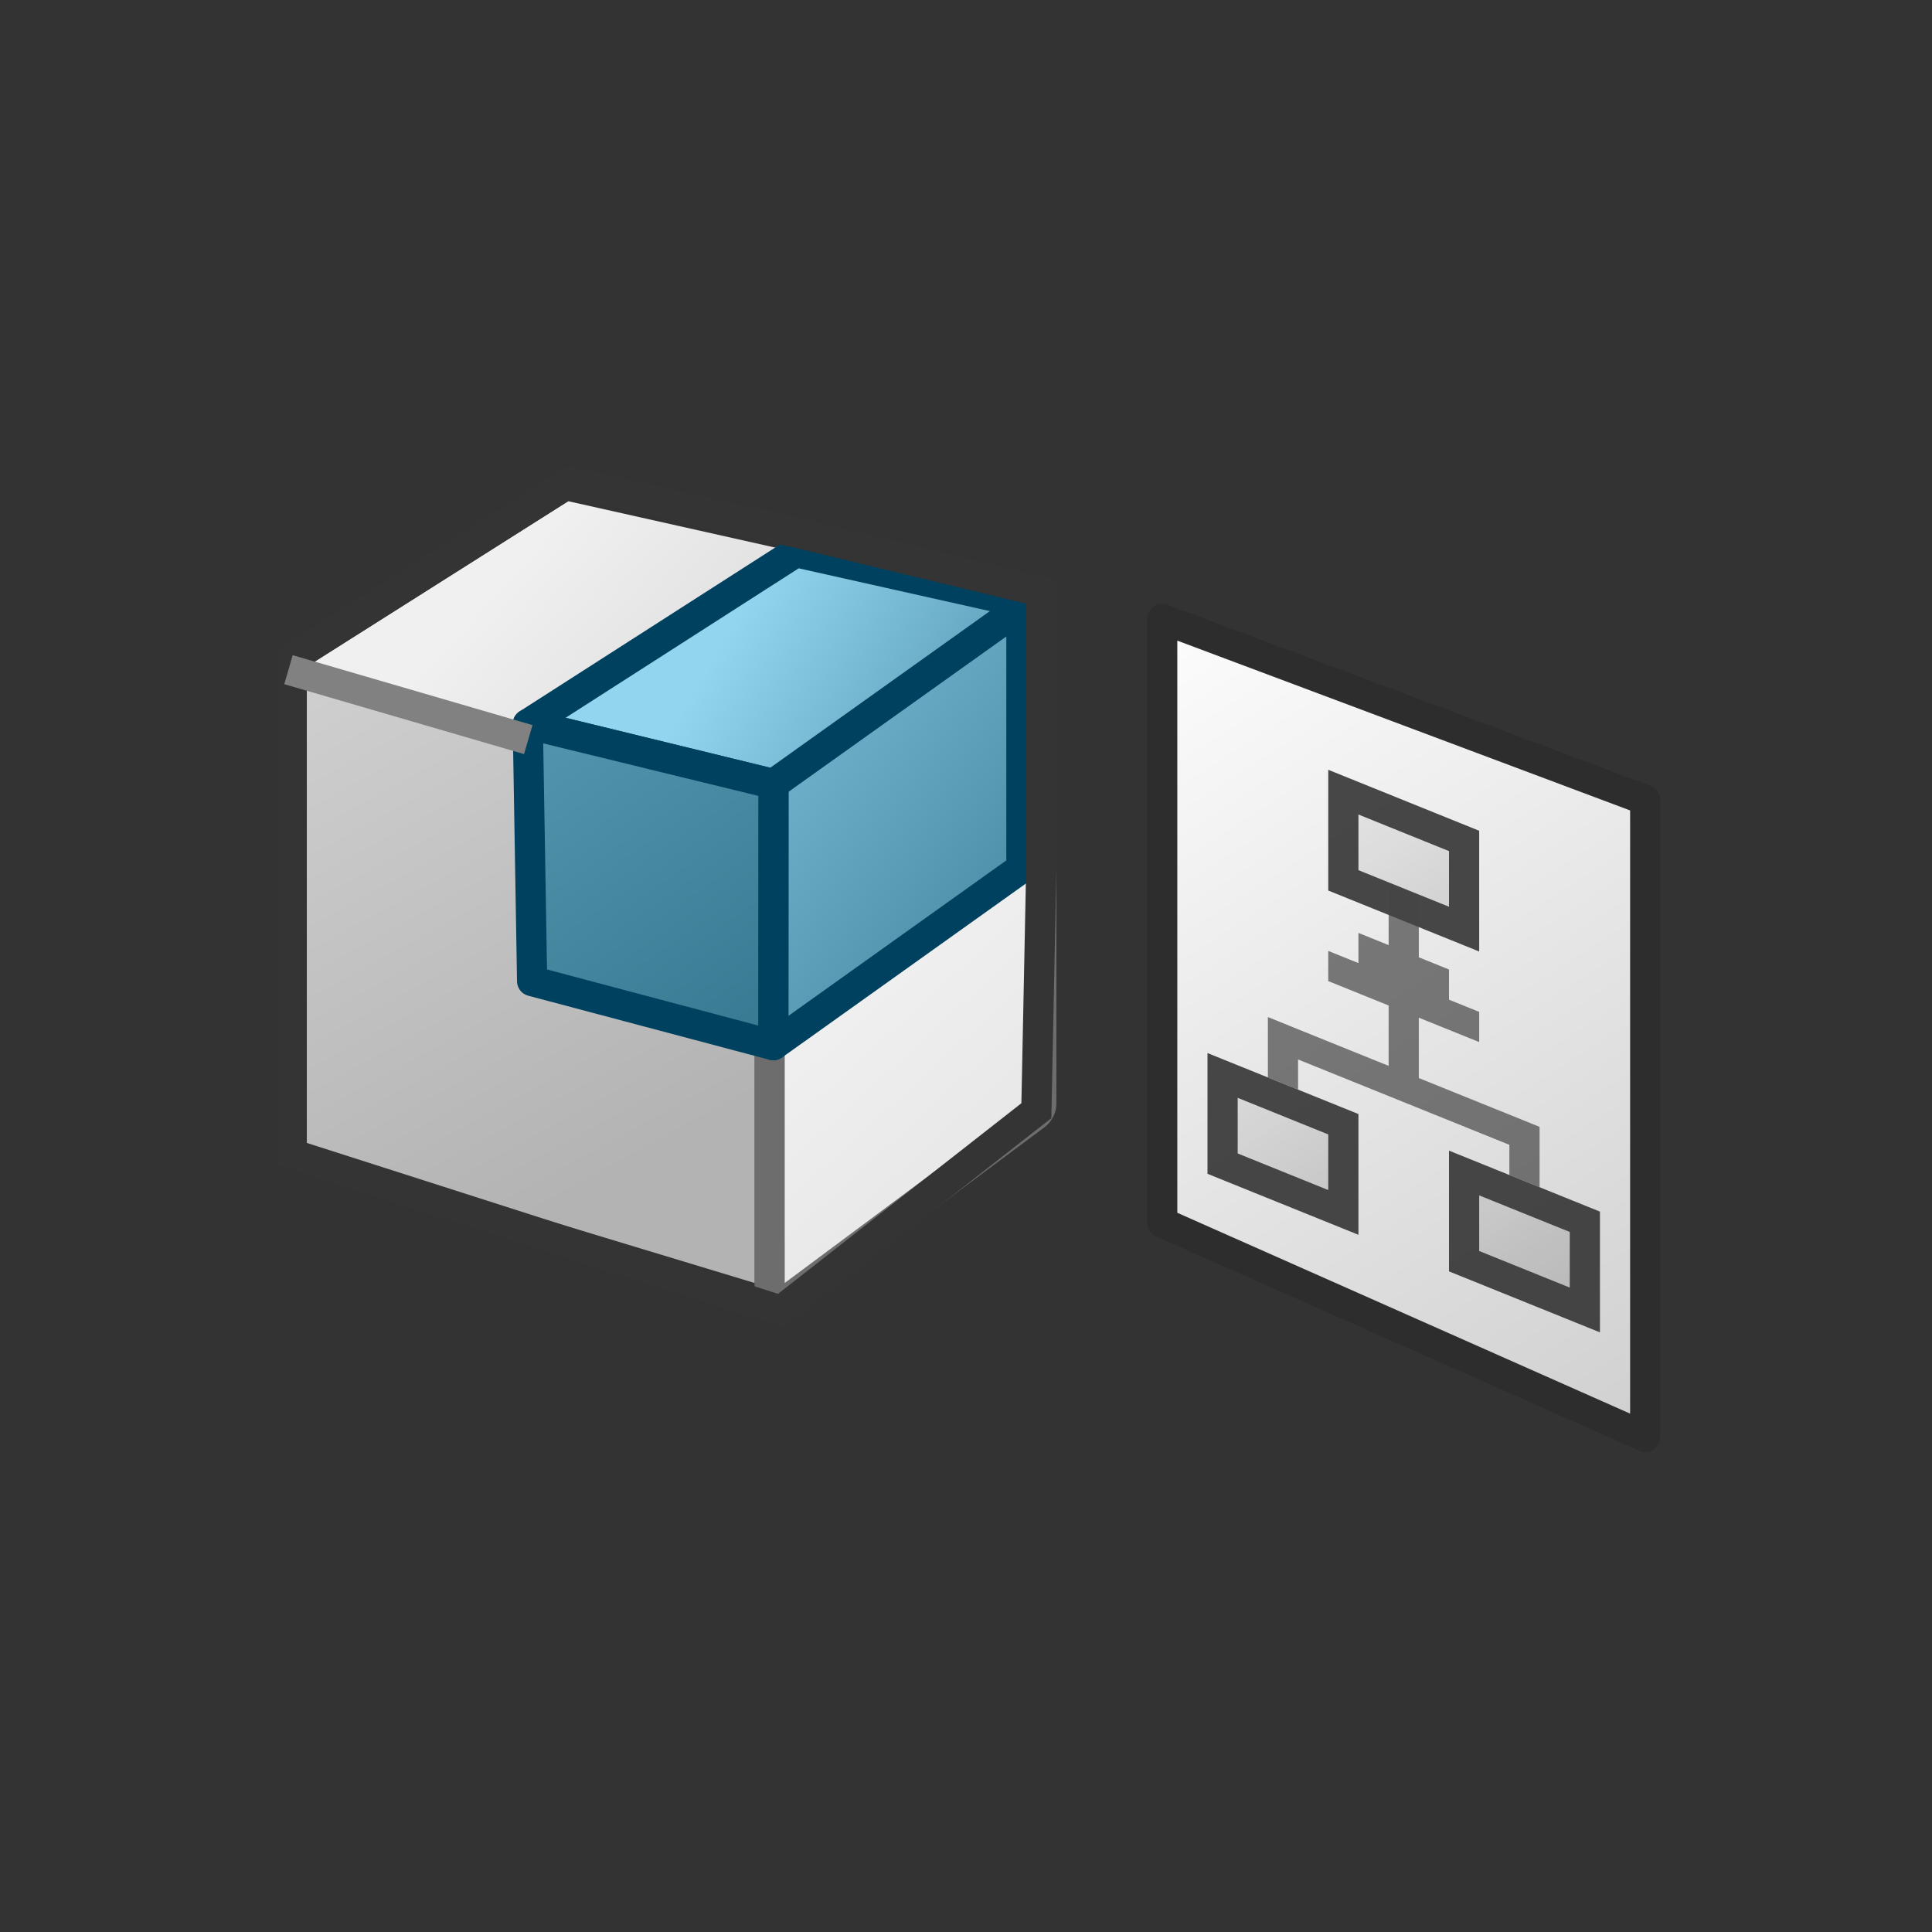 <svg xmlns="http://www.w3.org/2000/svg" xmlns:xlink="http://www.w3.org/1999/xlink" width="64" height="64" viewBox="0 0 64 64">
  <rect x="0" y="0" width="64" height="64" fill="#333333" stroke="none"/>
  <defs>
    <linearGradient id="a" x1="37.344" y1="19.282" x2="61.514" y2="56.815" gradientUnits="userSpaceOnUse">
      <stop offset="0" stop-color="#fff"/>
      <stop offset="1" stop-color="#bfbfbf"/>
    </linearGradient>
    <linearGradient id="b" x1="42.899" y1="215.19" x2="52.163" y2="224.008" gradientTransform="matrix(1, 0.404, 0, 1, 0, -208.894)" gradientUnits="userSpaceOnUse">
      <stop offset="0" stop-color="#f0f0f0"/>
      <stop offset="1" stop-color="#b3b3b3"/>
    </linearGradient>
    <linearGradient id="c" x1="37.351" y1="224.717" x2="46.616" y2="233.536" xlink:href="#b"/>
    <linearGradient id="d" x1="43.108" y1="222.582" x2="52.372" y2="231.4" xlink:href="#b"/>
    <linearGradient id="e" x1="16.818" y1="18.988" x2="37.689" y2="38.08" gradientTransform="matrix(1, 0, 0, 1, 0, 0)" xlink:href="#b"/>
    <linearGradient id="f" x1="27.553" y1="32.901" x2="64.793" y2="73.73" gradientTransform="matrix(1, 0, 0, 1, 0, 0)" xlink:href="#b"/>
    <linearGradient id="g" x1="-0.898" y1="2.621" x2="19.26" y2="39.513" gradientTransform="matrix(1, 0, 0, 1, 0, 0)" xlink:href="#b"/>
    <linearGradient id="h" x1="18.708" y1="18.662" x2="44.11" y2="38.087" gradientUnits="userSpaceOnUse">
      <stop offset="0" stop-color="#92d5ee"/>
      <stop offset="0.482" stop-color="#599bb4"/>
      <stop offset="1" stop-color="#185971"/>
    </linearGradient>
    <linearGradient id="i" x1="24.06" y1="21.017" x2="41.183" y2="30.965" xlink:href="#h"/>
    <linearGradient id="j" x1="0.309" y1="-1.478" x2="33.631" y2="46.538" xlink:href="#h"/>
  </defs>
  <title>I_DELPRD_AP</title>
  <g>
    <g>
      <polygon points="38.5 40.5 54.5 47.597 54.5 26.5 38.5 20.5 38.5 40.5" stroke="#2d2d2d" stroke-linecap="round" stroke-linejoin="round" fill="url(#a)"/>
      <g opacity="0.9">
        <g>
          <polygon points="44.5 29.163 44.5 26.241 48.5 27.856 48.5 30.778 44.5 29.163" fill="url(#b)"/>
          <path d="M45,26.982l3,1.212v1.843l-3-1.212v-1.843M44,25.5v4l5,2.02v-4L44,25.5Z" fill="#343434"/>
        </g>
        <g>
          <polygon points="40.5 38.547 40.5 35.625 44.5 37.241 44.5 40.163 40.5 38.547" fill="url(#c)"/>
          <path d="M41,36.367l3,1.212v1.843l-3-1.212V36.367m-1-1.483v4l5,2.02v-4l-5-2.02Z" fill="#343434"/>
        </g>
        <g>
          <polygon points="48.5 41.779 48.5 38.857 52.5 40.473 52.5 43.395 48.5 41.779" fill="url(#d)"/>
          <path d="M49,39.599,52,40.81v1.843l-3-1.212v-1.843m-1-1.482v4l5,2.02v-4l-5-2.02Z" fill="#343434"/>
        </g>
        <polygon points="50 36.924 47 35.712 47 33.712 49 34.52 49 33.52 48 33.116 48 32.116 47 31.712 47 29.712 46 29.308 46 31.308 45 30.904 45 31.904 44 31.5 44 32.5 46 33.308 46 35.308 43 34.096 42 33.691 42 35.691 43 36.096 43 35.096 50 37.924 50 38.924 51 39.328 51 37.328 50 36.924" fill="#343434" opacity="0.7"/>
      </g>
    </g>
    <g>
      <polygon points="10.005 22.184 18.823 16.603 26.364 18.293 17.484 23.986 10.005 22.184" fill="url(#e)"/>
      <g>
        <path d="M25.995,43a.509.509,0,0,1-.225-.053.5.5,0,0,1-.275-.447v-8a.499.499,0,0,1,.205-.403l8-5.844a.5.5,0,0,1,.795.403v7.89a.503.503,0,0,1-.201.401l-8,5.954A.5.5,0,0,1,25.995,43Z" fill="url(#f)"/>
        <path d="M33.995,28.656v7.89l-8,5.954v-8l8-5.844m0-1a1,1,0,0,0-.59.193l-8,5.844a1,1,0,0,0-.41.807v8a1,1,0,0,0,1.597.802l8-5.954a1,1,0,0,0,.403-.802v-7.89a1,1,0,0,0-1-1Z" fill="#6d6d6d"/>
      </g>
      <polygon points="17.484 23.986 17.627 32.501 24.995 34.623 24.995 42.5 10.005 37.963 10.005 22.184 17.484 23.986" fill="url(#g)"/>
      <polygon points="25.621 25.972 33.835 19.553 33.835 28.76 25.617 34.623 25.621 25.972" stroke="#00415f" stroke-linecap="round" stroke-linejoin="round" fill="url(#h)"/>
      <polygon points="17.484 23.986 26.364 18.293 33.995 20 25.621 25.972 17.484 23.986" stroke="#00415f" stroke-linecap="round" stroke-linejoin="round" fill="url(#i)"/>
      <polygon points="25.621 25.972 25.617 34.623 17.627 32.501 17.484 23.986 25.621 25.972" stroke="#00415f" stroke-linecap="round" stroke-linejoin="round" fill="url(#j)"/>
      <path d="M18.984,16.5l7.539,1.691L33.995,20v8.656l-.16,7.89L25.773,42.86,10.164,37.861v-15.78l8.82-5.581M18.8,15.434l-.35.221-8.82,5.581-.465.294V38.591l.695.223,15.609,4.999.505.162.417-.327,8.062-6.314.374-.292.01-.474.16-7.89,0-8.677v-.787l-.765-.185L26.759,17.22l-7.555-1.695L18.8,15.434Z" fill="#343434"/>
    </g>
    <line x1="9.556" y1="22.184" x2="17.5" y2="24.5" fill="none" stroke="#818182" stroke-miterlimit="10"/>
  </g>
</svg>
